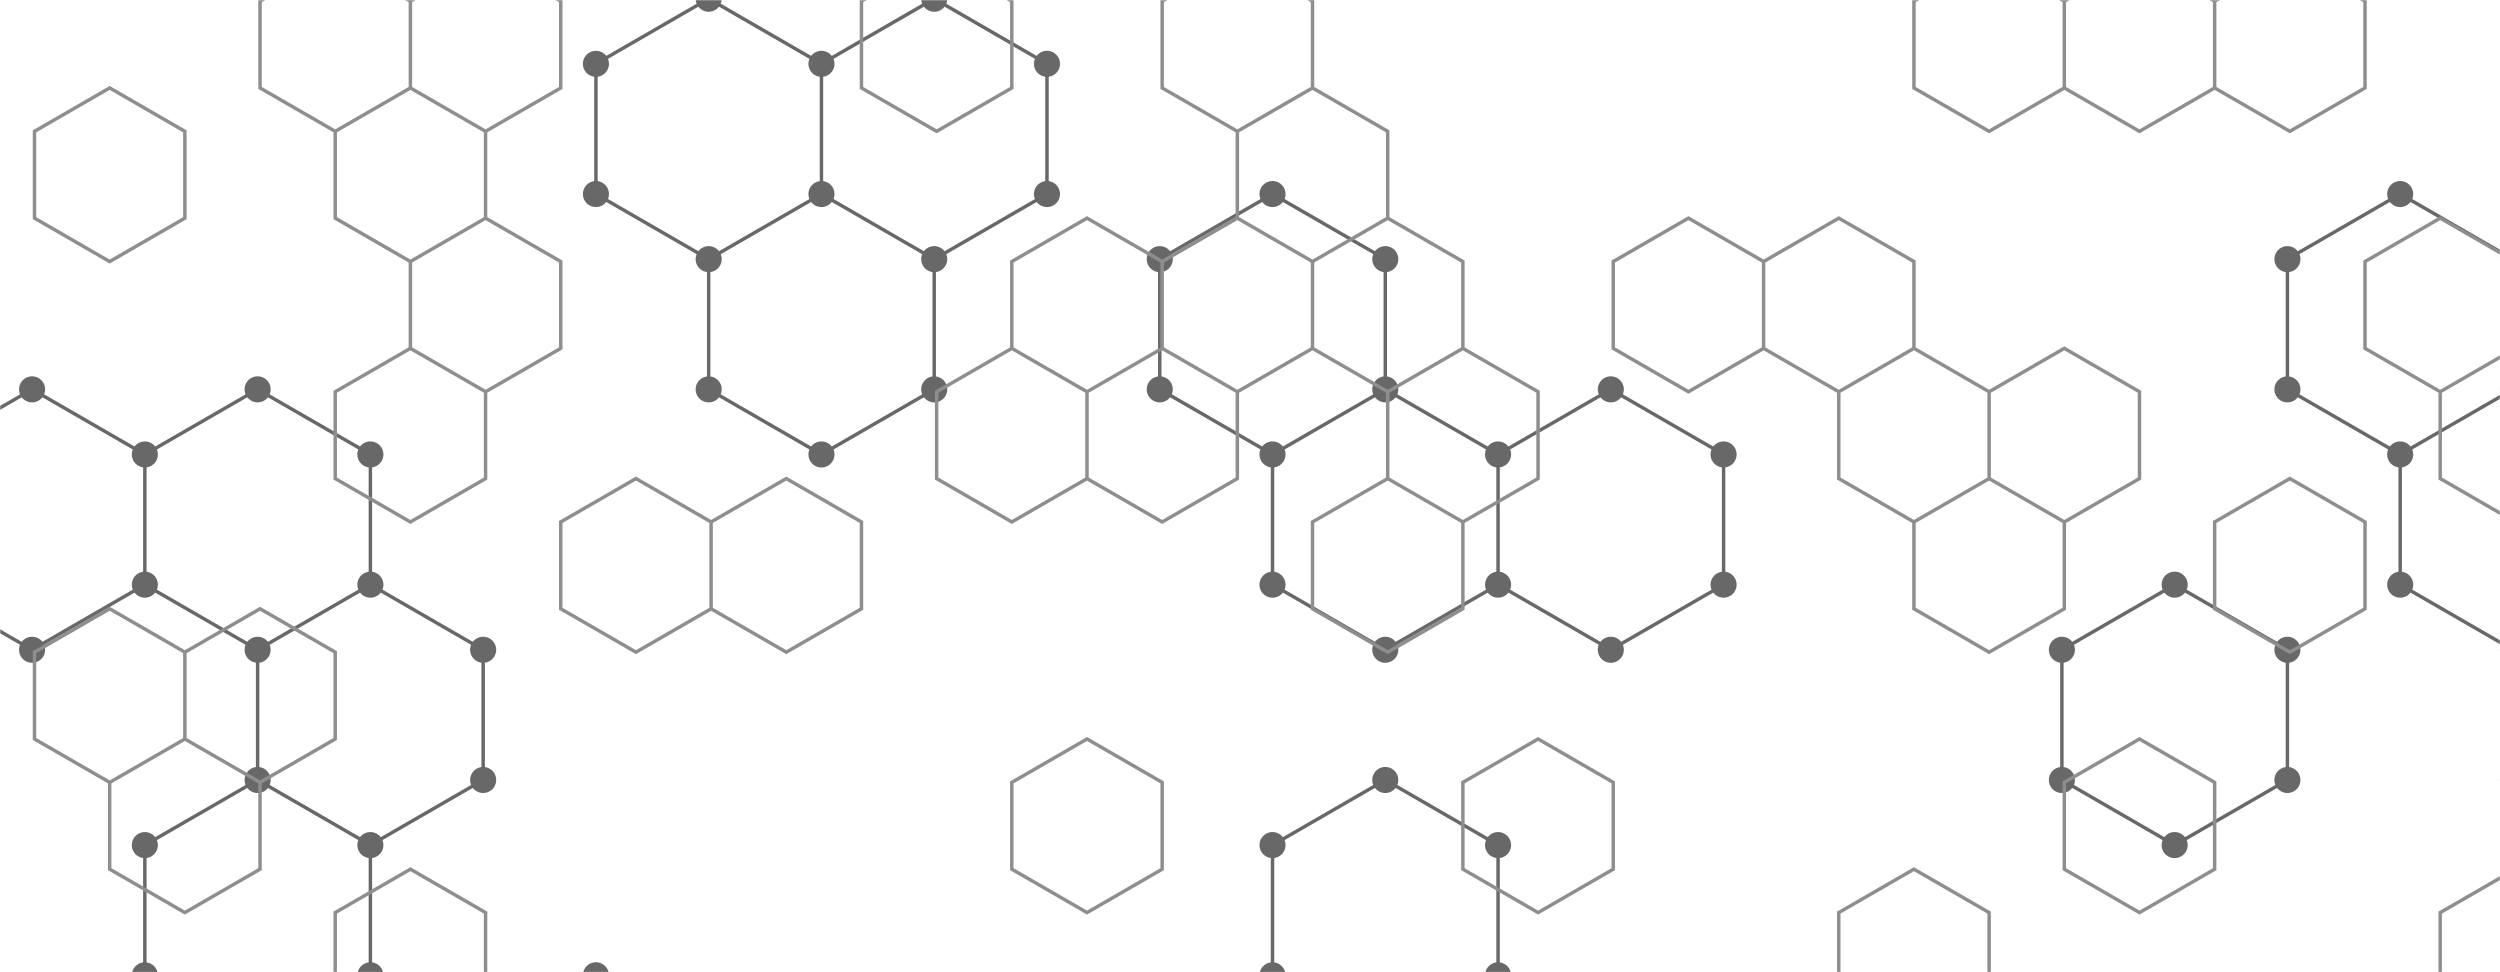 <svg xmlns="http://www.w3.org/2000/svg" version="1.1" xmlns:xlink="http://www.w3.org/1999/xlink" xmlns:svgjs="http://svgjs.dev/svgjs" width="1440" height="560" preserveAspectRatio="none" viewBox="0 0 1440 560"><g mask="url(&quot;#SvgjsMask1029&quot;)" fill="none"><path d="M18.48 224.27L83.43 261.77L83.43 336.77L18.48 374.27L-46.47 336.77L-46.47 261.77zM148.39 224.27L213.34 261.77L213.34 336.77L148.39 374.27L83.43 336.77L83.43 261.77zM213.34 336.77L278.3 374.27L278.3 449.27L213.34 486.77L148.39 449.27L148.39 374.27zM148.39 449.27L213.34 486.77L213.34 561.77L148.39 599.27L83.43 561.77L83.43 486.77zM213.34 561.77L278.3 599.27L278.3 674.27L213.34 711.77L148.39 674.27L148.39 599.27zM343.25 561.77L408.2 599.27L408.2 674.27L343.25 711.77L278.3 674.27L278.3 599.27zM408.2 -0.73L473.16 36.77L473.16 111.77L408.2 149.27L343.25 111.77L343.25 36.77zM473.16 111.77L538.11 149.27L538.11 224.27L473.16 261.77L408.2 224.27L408.2 149.27zM538.11 -0.73L603.06 36.77L603.06 111.77L538.11 149.27L473.16 111.77L473.16 36.77zM732.97 111.77L797.93 149.27L797.93 224.27L732.97 261.77L668.02 224.27L668.02 149.27zM797.92 224.27L862.88 261.77L862.88 336.77L797.92 374.27L732.97 336.77L732.97 261.77zM797.92 449.27L862.88 486.77L862.88 561.77L797.92 599.27L732.97 561.77L732.97 486.77zM927.83 224.27L992.79 261.77L992.79 336.77L927.83 374.27L862.88 336.77L862.88 261.77zM1252.6 336.77L1317.55 374.27L1317.55 449.27L1252.6 486.77L1187.65 449.27L1187.65 374.27zM1382.51 111.77L1447.46 149.27L1447.46 224.27L1382.51 261.77L1317.56 224.27L1317.56 149.27zM1447.46 224.27L1512.42 261.77L1512.42 336.77L1447.46 374.27L1382.51 336.77L1382.51 261.77zM1512.42 336.77L1577.37 374.27L1577.37 449.27L1512.42 486.77L1447.46 449.27L1447.46 374.27z" stroke="rgba(104, 104, 104, 1)" stroke-width="2"></path><path d="M10.98 224.27 a7.5 7.5 0 1 0 15 0 a7.5 7.5 0 1 0 -15 0zM75.93 261.77 a7.5 7.5 0 1 0 15 0 a7.5 7.5 0 1 0 -15 0zM75.93 336.77 a7.5 7.5 0 1 0 15 0 a7.5 7.5 0 1 0 -15 0zM10.98 374.27 a7.5 7.5 0 1 0 15 0 a7.5 7.5 0 1 0 -15 0zM-53.97 336.77 a7.5 7.5 0 1 0 15 0 a7.5 7.5 0 1 0 -15 0zM-53.97 261.77 a7.5 7.5 0 1 0 15 0 a7.5 7.5 0 1 0 -15 0zM140.89 224.27 a7.5 7.5 0 1 0 15 0 a7.5 7.5 0 1 0 -15 0zM205.84 261.77 a7.5 7.5 0 1 0 15 0 a7.5 7.5 0 1 0 -15 0zM205.84 336.77 a7.5 7.5 0 1 0 15 0 a7.5 7.5 0 1 0 -15 0zM140.89 374.27 a7.5 7.5 0 1 0 15 0 a7.5 7.5 0 1 0 -15 0zM270.8 374.27 a7.5 7.5 0 1 0 15 0 a7.5 7.5 0 1 0 -15 0zM270.8 449.27 a7.5 7.5 0 1 0 15 0 a7.5 7.5 0 1 0 -15 0zM205.84 486.77 a7.5 7.5 0 1 0 15 0 a7.5 7.5 0 1 0 -15 0zM140.89 449.27 a7.5 7.5 0 1 0 15 0 a7.5 7.5 0 1 0 -15 0zM205.84 561.77 a7.5 7.5 0 1 0 15 0 a7.5 7.5 0 1 0 -15 0zM140.89 599.27 a7.5 7.5 0 1 0 15 0 a7.5 7.5 0 1 0 -15 0zM75.93 561.77 a7.5 7.5 0 1 0 15 0 a7.5 7.5 0 1 0 -15 0zM75.93 486.77 a7.5 7.5 0 1 0 15 0 a7.5 7.5 0 1 0 -15 0zM270.8 599.27 a7.5 7.5 0 1 0 15 0 a7.5 7.5 0 1 0 -15 0zM270.8 674.27 a7.5 7.5 0 1 0 15 0 a7.5 7.5 0 1 0 -15 0zM205.84 711.77 a7.5 7.5 0 1 0 15 0 a7.5 7.5 0 1 0 -15 0zM140.89 674.27 a7.5 7.5 0 1 0 15 0 a7.5 7.5 0 1 0 -15 0zM335.75 561.77 a7.5 7.5 0 1 0 15 0 a7.5 7.5 0 1 0 -15 0zM400.7 599.27 a7.5 7.5 0 1 0 15 0 a7.5 7.5 0 1 0 -15 0zM400.7 674.27 a7.5 7.5 0 1 0 15 0 a7.5 7.5 0 1 0 -15 0zM335.75 711.77 a7.5 7.5 0 1 0 15 0 a7.5 7.5 0 1 0 -15 0zM400.7 -0.73 a7.5 7.5 0 1 0 15 0 a7.5 7.5 0 1 0 -15 0zM465.66 36.77 a7.5 7.5 0 1 0 15 0 a7.5 7.5 0 1 0 -15 0zM465.66 111.77 a7.5 7.5 0 1 0 15 0 a7.5 7.5 0 1 0 -15 0zM400.7 149.27 a7.5 7.5 0 1 0 15 0 a7.5 7.5 0 1 0 -15 0zM335.75 111.77 a7.5 7.5 0 1 0 15 0 a7.5 7.5 0 1 0 -15 0zM335.75 36.77 a7.5 7.5 0 1 0 15 0 a7.5 7.5 0 1 0 -15 0zM530.61 149.27 a7.5 7.5 0 1 0 15 0 a7.5 7.5 0 1 0 -15 0zM530.61 224.27 a7.5 7.5 0 1 0 15 0 a7.5 7.5 0 1 0 -15 0zM465.66 261.77 a7.5 7.5 0 1 0 15 0 a7.5 7.5 0 1 0 -15 0zM400.7 224.27 a7.5 7.5 0 1 0 15 0 a7.5 7.5 0 1 0 -15 0zM530.61 -0.73 a7.5 7.5 0 1 0 15 0 a7.5 7.5 0 1 0 -15 0zM595.56 36.77 a7.5 7.5 0 1 0 15 0 a7.5 7.5 0 1 0 -15 0zM595.56 111.77 a7.5 7.5 0 1 0 15 0 a7.5 7.5 0 1 0 -15 0zM725.47 111.77 a7.5 7.5 0 1 0 15 0 a7.5 7.5 0 1 0 -15 0zM790.43 149.27 a7.5 7.5 0 1 0 15 0 a7.5 7.5 0 1 0 -15 0zM790.43 224.27 a7.5 7.5 0 1 0 15 0 a7.5 7.5 0 1 0 -15 0zM725.47 261.77 a7.5 7.5 0 1 0 15 0 a7.5 7.5 0 1 0 -15 0zM660.52 224.27 a7.5 7.5 0 1 0 15 0 a7.5 7.5 0 1 0 -15 0zM660.52 149.27 a7.5 7.5 0 1 0 15 0 a7.5 7.5 0 1 0 -15 0zM790.42 224.27 a7.5 7.5 0 1 0 15 0 a7.5 7.5 0 1 0 -15 0zM855.38 261.77 a7.5 7.5 0 1 0 15 0 a7.5 7.5 0 1 0 -15 0zM855.38 336.77 a7.5 7.5 0 1 0 15 0 a7.5 7.5 0 1 0 -15 0zM790.42 374.27 a7.5 7.5 0 1 0 15 0 a7.5 7.5 0 1 0 -15 0zM725.47 336.77 a7.5 7.5 0 1 0 15 0 a7.5 7.5 0 1 0 -15 0zM790.42 449.27 a7.5 7.5 0 1 0 15 0 a7.5 7.5 0 1 0 -15 0zM855.38 486.77 a7.5 7.5 0 1 0 15 0 a7.5 7.5 0 1 0 -15 0zM855.38 561.77 a7.5 7.5 0 1 0 15 0 a7.5 7.5 0 1 0 -15 0zM790.42 599.27 a7.5 7.5 0 1 0 15 0 a7.5 7.5 0 1 0 -15 0zM725.47 561.77 a7.5 7.5 0 1 0 15 0 a7.5 7.5 0 1 0 -15 0zM725.47 486.77 a7.5 7.5 0 1 0 15 0 a7.5 7.5 0 1 0 -15 0zM920.33 224.27 a7.5 7.5 0 1 0 15 0 a7.5 7.5 0 1 0 -15 0zM985.29 261.77 a7.5 7.5 0 1 0 15 0 a7.5 7.5 0 1 0 -15 0zM985.29 336.77 a7.5 7.5 0 1 0 15 0 a7.5 7.5 0 1 0 -15 0zM920.33 374.27 a7.5 7.5 0 1 0 15 0 a7.5 7.5 0 1 0 -15 0zM1245.1 336.77 a7.5 7.5 0 1 0 15 0 a7.5 7.5 0 1 0 -15 0zM1310.05 374.27 a7.5 7.5 0 1 0 15 0 a7.5 7.5 0 1 0 -15 0zM1310.05 449.27 a7.5 7.5 0 1 0 15 0 a7.5 7.5 0 1 0 -15 0zM1245.1 486.77 a7.5 7.5 0 1 0 15 0 a7.5 7.5 0 1 0 -15 0zM1180.15 449.27 a7.5 7.5 0 1 0 15 0 a7.5 7.5 0 1 0 -15 0zM1180.15 374.27 a7.5 7.5 0 1 0 15 0 a7.5 7.5 0 1 0 -15 0zM1375.01 111.77 a7.5 7.5 0 1 0 15 0 a7.5 7.5 0 1 0 -15 0zM1439.96 149.27 a7.5 7.5 0 1 0 15 0 a7.5 7.5 0 1 0 -15 0zM1439.96 224.27 a7.5 7.5 0 1 0 15 0 a7.5 7.5 0 1 0 -15 0zM1375.01 261.77 a7.5 7.5 0 1 0 15 0 a7.5 7.5 0 1 0 -15 0zM1310.06 224.27 a7.5 7.5 0 1 0 15 0 a7.5 7.5 0 1 0 -15 0zM1310.06 149.27 a7.5 7.5 0 1 0 15 0 a7.5 7.5 0 1 0 -15 0zM1504.92 261.77 a7.5 7.5 0 1 0 15 0 a7.5 7.5 0 1 0 -15 0zM1504.92 336.77 a7.5 7.5 0 1 0 15 0 a7.5 7.5 0 1 0 -15 0zM1439.96 374.27 a7.5 7.5 0 1 0 15 0 a7.5 7.5 0 1 0 -15 0zM1375.01 336.77 a7.5 7.5 0 1 0 15 0 a7.5 7.5 0 1 0 -15 0zM1569.87 374.27 a7.5 7.5 0 1 0 15 0 a7.5 7.5 0 1 0 -15 0zM1569.87 449.27 a7.5 7.5 0 1 0 15 0 a7.5 7.5 0 1 0 -15 0zM1504.92 486.77 a7.5 7.5 0 1 0 15 0 a7.5 7.5 0 1 0 -15 0zM1439.96 449.27 a7.5 7.5 0 1 0 15 0 a7.5 7.5 0 1 0 -15 0z" fill="rgba(104, 104, 104, 1)"></path><path d="M63.17 50.65L106.48 75.65L106.48 125.65L63.17 150.65L19.87 125.65L19.87 75.65zM63.17 350.65L106.48 375.65L106.48 425.65L63.17 450.65L19.87 425.65L19.87 375.65zM149.78 350.65L193.08 375.65L193.08 425.65L149.78 450.65L106.48 425.65L106.48 375.65zM106.48 425.65L149.78 450.65L149.78 500.65L106.48 525.65L63.17 500.65L63.17 450.65zM193.08 -24.35L236.38 0.65L236.38 50.65L193.08 75.65L149.78 50.65L149.78 0.65zM236.38 50.65L279.69 75.65L279.69 125.65L236.38 150.65L193.08 125.65L193.08 75.65zM236.38 200.65L279.69 225.65L279.69 275.65L236.38 300.65L193.08 275.65L193.08 225.65zM236.38 500.65L279.69 525.65L279.69 575.65L236.38 600.65L193.08 575.65L193.08 525.65zM279.69 -24.35L322.99 0.65L322.99 50.65L279.69 75.65L236.38 50.65L236.38 0.65zM279.69 125.65L322.99 150.65L322.99 200.65L279.69 225.65L236.38 200.65L236.38 150.65zM366.29 275.65L409.59 300.65L409.59 350.65L366.29 375.65L322.99 350.65L322.99 300.65zM452.9 275.65L496.2 300.65L496.2 350.65L452.9 375.65L409.59 350.65L409.59 300.65zM539.5 -24.35L582.8 0.65L582.8 50.65L539.5 75.65L496.2 50.65L496.2 0.65zM582.8 200.65L626.11 225.65L626.11 275.65L582.8 300.65L539.5 275.65L539.5 225.65zM626.11 125.65L669.41 150.65L669.41 200.65L626.11 225.65L582.8 200.65L582.8 150.65zM669.41 200.65L712.71 225.65L712.71 275.65L669.41 300.65L626.11 275.65L626.11 225.65zM626.11 425.65L669.41 450.65L669.41 500.65L626.11 525.65L582.8 500.65L582.8 450.65zM712.71 -24.35L756.01 0.65L756.01 50.65L712.71 75.65L669.41 50.65L669.41 0.65zM756.01 50.65L799.32 75.65L799.32 125.65L756.01 150.65L712.71 125.65L712.71 75.65zM712.71 125.65L756.01 150.65L756.01 200.65L712.71 225.65L669.41 200.65L669.41 150.65zM799.32 125.65L842.62 150.65L842.62 200.65L799.32 225.65L756.01 200.65L756.01 150.65zM842.62 200.65L885.92 225.65L885.92 275.65L842.62 300.65L799.32 275.65L799.32 225.65zM799.32 275.65L842.62 300.65L842.62 350.65L799.32 375.65L756.01 350.65L756.01 300.65zM885.92 425.65L929.22 450.65L929.22 500.65L885.92 525.65L842.62 500.65L842.62 450.65zM972.53 125.65L1015.83 150.65L1015.83 200.65L972.53 225.65L929.22 200.65L929.22 150.65zM1059.13 125.65L1102.43 150.65L1102.43 200.65L1059.13 225.65L1015.83 200.65L1015.83 150.65zM1102.43 200.65L1145.73 225.65L1145.73 275.65L1102.43 300.65L1059.13 275.65L1059.13 225.65zM1102.43 500.65L1145.73 525.65L1145.73 575.65L1102.43 600.65L1059.13 575.65L1059.13 525.65zM1145.73 -24.35L1189.04 0.65L1189.04 50.65L1145.73 75.65L1102.43 50.65L1102.43 0.65zM1189.04 200.65L1232.34 225.65L1232.34 275.65L1189.04 300.65L1145.73 275.65L1145.73 225.65zM1145.73 275.65L1189.04 300.65L1189.04 350.65L1145.73 375.65L1102.43 350.65L1102.43 300.65zM1232.34 -24.35L1275.64 0.65L1275.64 50.65L1232.34 75.65L1189.04 50.65L1189.04 0.65zM1232.34 425.65L1275.64 450.65L1275.64 500.65L1232.34 525.65L1189.04 500.65L1189.04 450.65zM1318.94 -24.35L1362.25 0.65L1362.25 50.65L1318.94 75.65L1275.64 50.65L1275.64 0.65zM1318.94 275.65L1362.25 300.65L1362.25 350.65L1318.94 375.65L1275.64 350.65L1275.64 300.65zM1405.55 125.65L1448.85 150.65L1448.85 200.65L1405.55 225.65L1362.25 200.65L1362.25 150.65zM1448.85 200.65L1492.15 225.65L1492.15 275.65L1448.85 300.65L1405.55 275.65L1405.55 225.65zM1448.85 500.65L1492.15 525.65L1492.15 575.65L1448.85 600.65L1405.55 575.65L1405.55 525.65z" stroke="rgba(142, 142, 142, 1)" stroke-width="2"></path></g><defs><mask id="SvgjsMask1029"><rect width="1440" height="560" fill="#ffffff"></rect></mask></defs></svg>